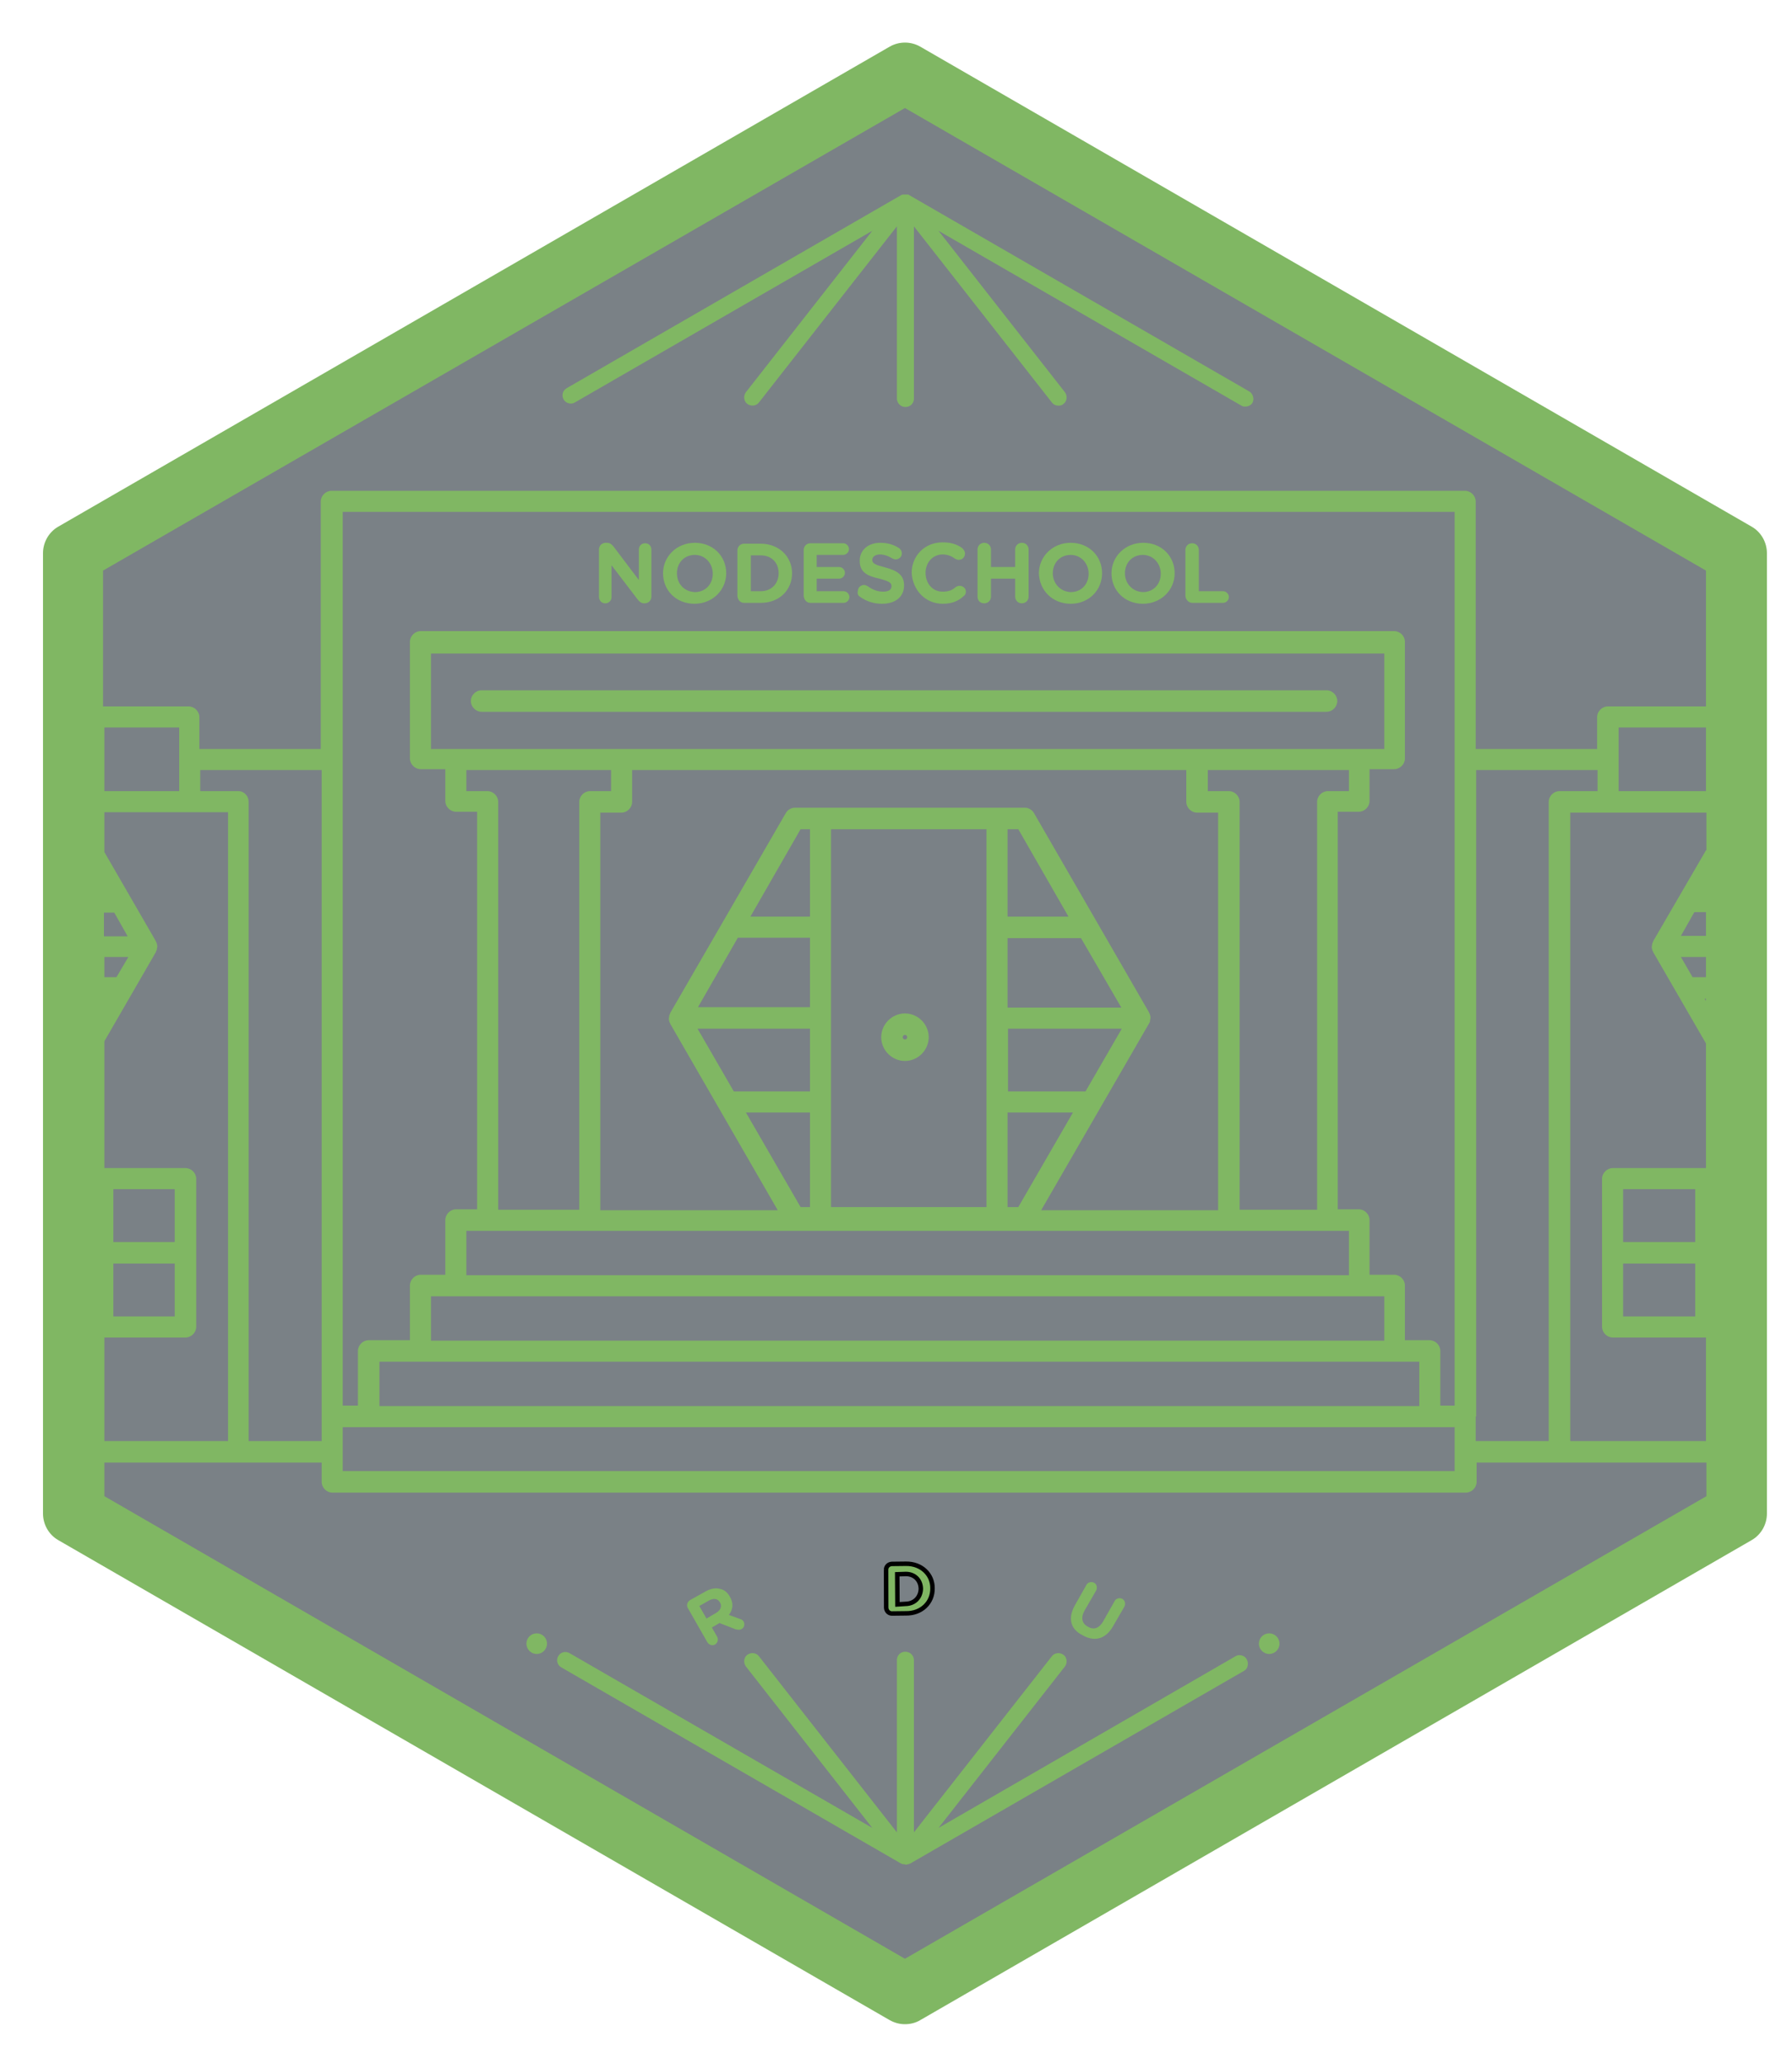 <svg width="400" height="460.5" xmlns="http://www.w3.org/2000/svg">
 <!-- Created with Method Draw - http://github.com/duopixel/Method-Draw/ -->
 <g>
  <title>Layer 1</title>
  <polygon id="svg_1" points="387.4,336.9 201.9,444 16.3,336.9 16.3,122.6 201.9,15.4 387.4,122.6 " fill="#7a8186"/>
  <path id="svg_149" d="m239.9,358.2l2.6,-4.6c0.3,-0.6 1.1,-0.8 1.7,-0.5c0.6,0.3 0.8,1.1 0.5,1.7l-2.6,4.5c-0.9,1.6 -0.6,2.9 0.7,3.6c1.3,0.8 2.5,0.4 3.4,-1.1l2.6,-4.6c0.3,-0.6 1.1,-0.8 1.7,-0.5c0.6,0.3 0.8,1.1 0.5,1.7l-2.6,4.5c-1.7,2.9 -4.2,3.4 -6.8,1.9c-2.6,-1.3 -3.3,-3.7 -1.7,-6.6z" fill="#80b763"/>
  <circle id="svg_191" r="0.5" cy="231.4" cx="203.5" fill="none"/>
  <path id="svg_193" d="m202,236.7c2.9,0 5.3,-2.4 5.3,-5.3s-2.4,-5.3 -5.3,-5.3s-5.3,2.4 -5.3,5.3s2.4,5.3 5.3,5.3zm0,-5.8c0.3,0 0.5,0.2 0.5,0.5c0,0.3 -0.2,0.5 -0.5,0.5c-0.3,0 -0.5,-0.2 -0.5,-0.5c0,-0.3 0.2,-0.5 0.5,-0.5z" fill="#80b763"/>
  <path id="svg_194" d="m298.5,156.4c0,-1.3 -1.1,-2.4 -2.4,-2.4l-188.6,0c-1.3,0 -2.4,1.1 -2.4,2.4c0,1.3 1.1,2.4 2.4,2.4l188.6,0c1.3,0 2.4,-1.1 2.4,-2.4z" fill="#80b763"/>
  <path id="svg_195" d="m278.8,87.3l-75.9,-43.8c0,0 0,0 0,0c-0.1,-0.1 -0.2,-0.1 -0.3,-0.1c0,0 0,0 0,0c0,0 0,0 0,0c0,0 -0.1,0 -0.1,0c0,0 -0.1,0 -0.1,0c-0.1,0 -0.2,0 -0.3,0c0,0 0,0 -0.1,0c0,0 -0.1,0 -0.1,0c-0.1,0 -0.3,0 -0.4,0c0,0 0,0 0,0c0,0 0,0 0,0c0,0 0,0 0,0c-0.1,0 -0.2,0.1 -0.3,0.1c0,0 0,0 0,0l-74.7,43.1c-0.9,0.5 -1.2,1.6 -0.7,2.5c0.5,0.9 1.7,1.2 2.5,0.7l66.4,-38.3l-28.2,36c-0.6,0.8 -0.5,2 0.3,2.6c0.8,0.6 2,0.5 2.6,-0.3l30.8,-39.3l0,38.4c0,1 0.8,1.9 1.9,1.9s1.9,-0.8 1.9,-1.9l0,-38.4l30.8,39.3c0.4,0.5 0.9,0.7 1.5,0.7c0.4,0 0.8,-0.1 1.1,-0.4c0.8,-0.6 0.9,-1.8 0.3,-2.6l-28.2,-36l67.6,39c0.3,0.2 0.6,0.2 0.9,0.2c0.6,0 1.3,-0.3 1.6,-0.9c0.4,-0.8 0.1,-2 -0.8,-2.5z" fill="#80b763"/>
  <path id="svg_196" d="m278.3,370.2c-0.5,-0.9 -1.7,-1.2 -2.5,-0.7l-66.3,38.3l28.2,-36c0.6,-0.8 0.5,-2 -0.3,-2.6c-0.8,-0.6 -2,-0.5 -2.6,0.3l-30.8,39.3l0,-38.4c0,-1 -0.8,-1.9 -1.9,-1.9s-1.9,0.8 -1.9,1.9l0,38.4l-30.8,-39.3c-0.6,-0.8 -1.8,-0.9 -2.6,-0.3c-0.8,0.6 -0.9,1.8 -0.3,2.6l28.2,36l-67.6,-39c-0.9,-0.5 -2,-0.2 -2.5,0.7c-0.5,0.9 -0.2,2 0.7,2.5l75.9,43.8c0,0 0,0 0.1,0c0.1,0 0.1,0.1 0.2,0.1c0,0 0,0 0.1,0c0,0 0,0 0.1,0c0,0 0.1,0 0.1,0c0.1,0 0.3,0.1 0.4,0.1l0,0l0,0l0,0c0,0 0,0 0,0c0.2,0 0.3,0 0.4,-0.1c0,0 0.1,0 0.1,0c0,0 0.1,0 0.1,0c0.1,0 0.1,-0.1 0.2,-0.1c0,0 0,0 0.1,0l74.7,-43.1c0.7,-0.4 1,-1.6 0.5,-2.5z" fill="#80b763"/>
  <circle id="svg_197" r="2.3" cy="366.7" cx="283.3" fill="#80b763"/>
  <circle id="svg_198" r="2.3" cy="366.7" cx="119.8" fill="#80b763"/>
  <path id="svg_202" d="m391,117.5l-185.6,-107.1c-2.1,-1.2 -4.7,-1.2 -6.8,0l-185.6,107.1c-2.1,1.2 -3.4,3.5 -3.4,5.9l0,214.3c0,2.4 1.3,4.7 3.4,5.9l185.6,107.1c1.1,0.6 2.2,0.9 3.4,0.9s2.4,-0.3 3.4,-0.9l185.6,-107.1c2.1,-1.2 3.4,-3.5 3.4,-5.9l0,-214.3c0,-2.4 -1.3,-4.7 -3.4,-5.9zm-189,-93.4l178.8,103.2l0,30.3l-21.9,0c-1.3,0 -2.4,1.1 -2.4,2.4l0,7.1l-27.1,0l0,-55.2c0,-1.3 -1.1,-2.4 -2.4,-2.4l-253,0c-1.3,0 -2.4,1.1 -2.4,2.4l0,55.2l-27.1,0l0,-7.1c0,-1.3 -1.1,-2.4 -2.4,-2.4l-19.1,0l0,-30.3l179,-103.2zm160.3,257.8l16.1,0l0,11.8l-16.1,0l0,-11.8zm0,-4.8l0,-11.8l16.1,0l0,11.8l-16.1,0zm18.5,-53.8l-0.3,-0.5l0.3,0l0,0.5zm-3,-5.3l-2.6,-4.5l5.6,0l0,4.5l-3,0zm-2.6,-9.2l3,-5.3l2.6,0l0,5.3l-5.6,0zm5.6,-19.1l-11.8,20.3c0,0 0,0.1 0,0.1c-0.1,0.1 -0.1,0.3 -0.2,0.4c0,0 0,0.1 0,0.1c0,0.2 -0.1,0.4 -0.1,0.6s0,0.4 0.1,0.6c0,0 0,0.1 0,0.1c0,0.1 0.1,0.3 0.2,0.4c0,0 0,0.1 0,0.1l11.8,20.4l0,27.8l-20.8,0c-1.3,0 -2.4,1.1 -2.4,2.4l0,16.5l0,16.5c0,1.3 1.1,2.4 2.4,2.4l20.8,0l0,23.1l-30.3,0l0,-140.2l8.5,0l21.9,0l0,8.4l-0.1,0zm-355.3,13.9l3,5.3l-5.3,0l0,-5.3l2.3,0zm3.1,10l-2.6,4.4l-2.7,0l0,-4.5l5.3,0l0,0.1zm-5.3,9.2l0,0l0,0l0,0zm15.7,54.3l-13.7,0l0,-11.8l13.7,0l0,11.8zm0,4.8l0,11.8l-13.7,0l0,-11.8l13.7,0zm-15.7,16.5l18.1,0c1.3,0 2.4,-1.1 2.4,-2.4l0,-16.5l0,-16.5c0,-1.3 -1.1,-2.4 -2.4,-2.4l-18.1,0l0,-28.3l11.5,-19.9c0,0 0,-0.1 0,-0.1c0.1,-0.1 0.1,-0.3 0.2,-0.4c0,0 0,-0.1 0,-0.1c0,-0.2 0.1,-0.4 0.1,-0.6s0,-0.4 -0.1,-0.6c0,0 0,-0.1 0,-0.1c0,-0.1 -0.1,-0.3 -0.2,-0.4c0,0 0,-0.1 0,-0.1l-11.5,-19.9l0,-8.9l19.1,0l8.5,0l0,140.3l-27.6,0l0,-23.1zm16.7,-129l0,7.1l-16.7,0l0,-14.2l16.7,0l0,7.1zm13.2,7.1l-8.5,0l0,-4.7l27.1,0l0,144.2l0,5.5l-16.3,0l0,-142.6c0,-1.3 -1,-2.4 -2.3,-2.4zm271.5,-7.1l0,144.2l-3.2,0l0,-12.2c0,-1.3 -1.1,-2.4 -2.4,-2.4l-5.5,0l0,-12.2c0,-1.3 -1.1,-2.4 -2.4,-2.4l-5.5,0l0,-12.2c0,-1.3 -1.1,-2.4 -2.4,-2.4l-4.7,0l0,-88.7l4.7,0c1.3,0 2.4,-1.1 2.4,-2.4l0,-7.1l5.5,0c1.3,0 2.4,-1.1 2.4,-2.4l0,-26c0,-1.3 -1.1,-2.4 -2.4,-2.4l-217.3,0c-1.3,0 -2.4,1.1 -2.4,2.4l0,26c0,1.3 1.1,2.4 2.4,2.4l5.5,0l0,7.1c0,1.3 1.1,2.4 2.4,2.4l4.7,0l0,88.7l-4.7,0c-1.3,0 -2.4,1.1 -2.4,2.4l0,12.2l-5.5,0c-1.3,0 -2.4,1.1 -2.4,2.4l0,12.2l-9.2,0c-1.3,0 -2.4,1.1 -2.4,2.4l0,12.2l-3.4,0l0,-144.2l0,-55.2l248.2,0l0,55.2zm-215.9,7.1l-4.7,0l0,-4.7l32.3,0l0,4.7l-4.7,0c-1.3,0 -2.4,1.1 -2.4,2.4l0,91l-18.1,0l0,-91c0,-1.3 -1.1,-2.4 -2.4,-2.4zm-12.6,-9.4l0,-21.3l212.8,0l0,21.3l-5.5,0l-36.2,0l-128.5,0l-37,0l-5.6,0zm197.8,11.8l0,91l-17.3,0l0,-91c0,-1.3 -1.1,-2.4 -2.4,-2.4l-4.7,0l0,-4.7l31.5,0l0,4.7l-4.7,0c-1.3,0 -2.4,1.1 -2.4,2.4zm-69.1,69.3l14.6,0l-12.2,21.1l-2.4,0l0,-21.1zm17.4,-4.7l-17.3,0l0,-14l25.4,0l-8.1,14zm-17.4,-18.7l0,-15.5l16.4,0l9,15.5l-25.4,0zm0,-20.3l0,-19.5l2.4,0l11.2,19.5l-13.6,0zm-4.7,22.7l0,42.1l-34.7,0l0,-23.4l0,-18.7l0,-20.3l0,-21.9l34.7,0l0,42.2zm-39.4,-22.7l-13.3,0l11.2,-19.5l2.1,0l0,19.5zm-16.1,4.7l16.1,0l0,15.5l-25,0l8.9,-15.5zm16.1,20.3l0,14l-17,0l-8.1,-14l25.1,0zm0,18.7l0,21.1l-2.1,0l-12.2,-21.1l14.3,0zm75.7,-19.9c0,0 0,0 0,0c0.1,-0.2 0.2,-0.3 0.2,-0.5c0,0 0,-0.1 0,-0.1c0,-0.2 0.1,-0.4 0.1,-0.6s0,-0.4 -0.1,-0.6c0,0 0,-0.1 0,-0.1c0,-0.1 -0.1,-0.3 -0.2,-0.4c0,0 0,-0.1 0,-0.1l-25.7,-44.5c-0.4,-0.7 -1.2,-1.2 -2,-1.2l-6.2,0l-39.4,0l-5.8,0c-0.8,0 -1.6,0.5 -2,1.2l-25.8,44.6c0,0 0,0.1 0,0.1c-0.1,0.1 -0.1,0.3 -0.2,0.4c0,0 0,0.1 0,0.1c0,0.2 -0.1,0.4 -0.1,0.6s0,0.4 0.1,0.6c0,0 0,0.1 0,0.1c0,0.1 0.1,0.3 0.2,0.4c0,0 0,0.1 0,0.1l24,41.6l-39.6,0l0,-88.7l4.7,0c1.3,0 2.4,-1.1 2.4,-2.4l0,-7.1l123.7,0l0,7.1c0,1.3 1.1,2.4 2.4,2.4l4.7,0l0,88.7l-39.5,0l24.1,-41.7zm39.9,46.3l4.7,0l0,9.9l-197,0l0,-9.9l4.7,0l187.6,0zm7.1,14.6l5.5,0l0,9.9l-212.8,0l0,-9.9l5.5,0l201.8,0zm7.8,14.6l5.5,0l0,9.9l-232.1,0l0,-9.9l9.2,0l217.4,0zm-234.8,20.1l0,-5.5l5.8,0l236.9,0l5.5,0l0,5.5l0,4.3l-248.2,0l0,-4.3zm253,-7.9l0,-144.2l27.1,0l0,4.7l-8.5,0c-1.3,0 -2.4,1.1 -2.4,2.4l0,142.6l-16.3,0l0,-5.5l0.1,0zm31.8,-139.5l0,-7.1l0,-7.1l19.5,0l0,14.2l-19.5,0zm-159.3,260.5l-178.7,-103.2l0,-7.5l29.9,0l0,0l18.6,0l0,4.3c0,1.3 1.1,2.4 2.4,2.4l253,0c1.3,0 2.4,-1.1 2.4,-2.4l0,-4.3l18.6,0l0,0l32.7,0l0,7.5l-178.9,103.2z" fill="#80b763"/>
  <path id="svg_203" d="m135.1,134.6c0.8,0 1.4,-0.6 1.4,-1.4l0,-7.1l5.8,7.6c0.4,0.5 0.8,0.9 1.5,0.9l0.1,0c0.8,0 1.5,-0.6 1.5,-1.5l0,-10.5c0,-0.8 -0.6,-1.4 -1.4,-1.4c-0.8,0 -1.4,0.6 -1.4,1.4l0,6.8l-5.6,-7.4c-0.4,-0.5 -0.8,-0.9 -1.5,-0.9l-0.3,0c-0.8,0 -1.5,0.6 -1.5,1.5l0,10.5c0,0.9 0.6,1.5 1.4,1.5z" fill="#80b763"/>
  <path id="svg_204" d="m155,134.7c4.1,0 7.1,-3.1 7.1,-6.8l0,0c0,-3.8 -2.9,-6.8 -7,-6.8c-4.1,0 -7.1,3.1 -7.1,6.8l0,0c0,3.8 2.9,6.8 7,6.8zm-3.9,-6.8c0,-2.3 1.6,-4.1 4,-4.1c2.3,0 4,1.9 4,4.2l0,0c0,2.3 -1.6,4.1 -4,4.1c-2.4,-0.1 -4,-1.9 -4,-4.2l0,0z" fill="#80b763"/>
  <path id="svg_205" d="m166.1,134.5l3.7,0c4.2,0 7,-2.9 7,-6.6l0,0c0,-3.7 -2.9,-6.6 -7,-6.6l-3.7,0c-0.8,0 -1.5,0.6 -1.5,1.5l0,10.2c0.1,0.9 0.7,1.5 1.5,1.5zm1.5,-10.6l2.2,0c2.4,0 4,1.6 4,4l0,0c0,2.3 -1.6,4 -4,4l-2.2,0l0,-8z" fill="#80b763"/>
  <path id="svg_206" d="m180.9,134.5l7.4,0c0.7,0 1.3,-0.6 1.3,-1.3s-0.6,-1.3 -1.3,-1.3l-6,0l0,-2.8l5,0c0.7,0 1.3,-0.6 1.3,-1.3s-0.6,-1.3 -1.3,-1.3l-5,0l0,-2.7l5.9,0c0.7,0 1.3,-0.6 1.3,-1.3c0,-0.7 -0.6,-1.3 -1.3,-1.3l-7.3,0c-0.8,0 -1.5,0.6 -1.5,1.5l0,10.3c0.1,0.9 0.7,1.5 1.5,1.5z" fill="#80b763"/>
  <path id="svg_207" d="m191.9,133.1c1.5,1.1 3.2,1.6 5,1.6c2.9,0 4.9,-1.5 4.9,-4.1l0,0c0,-2.3 -1.5,-3.3 -4.2,-4c-2.3,-0.6 -2.9,-0.9 -2.9,-1.7l0,0c0,-0.6 0.6,-1.2 1.7,-1.2c0.9,0 1.8,0.3 2.8,0.9c0.2,0.1 0.5,0.2 0.7,0.2c0.8,0 1.4,-0.6 1.4,-1.3c0,-0.6 -0.3,-1 -0.6,-1.2c-1.2,-0.8 -2.6,-1.2 -4.2,-1.2c-2.7,0 -4.6,1.6 -4.6,4l0,0c0,2.6 1.7,3.4 4.4,4c2.2,0.6 2.7,0.9 2.7,1.7l0,0c0,0.8 -0.7,1.2 -1.9,1.2c-1.3,0 -2.4,-0.5 -3.4,-1.2c-0.2,-0.1 -0.5,-0.3 -0.8,-0.3c-0.8,0 -1.4,0.6 -1.4,1.3c-0.2,0.7 0.1,1.1 0.4,1.3z" fill="#80b763"/>
  <path id="svg_208" d="m210.4,134.7c2.1,0 3.5,-0.6 4.7,-1.7c0.3,-0.2 0.5,-0.6 0.5,-1c0,-0.7 -0.6,-1.3 -1.4,-1.3c-0.3,0 -0.6,0.1 -0.9,0.3c-0.8,0.7 -1.6,1 -2.9,1c-2.3,0 -3.8,-1.9 -3.8,-4.2l0,0c0,-2.3 1.6,-4.1 3.8,-4.1c1,0 1.9,0.3 2.7,0.9c0.2,0.1 0.5,0.3 0.9,0.3c0.8,0 1.4,-0.6 1.4,-1.4c0,-0.5 -0.3,-0.9 -0.6,-1.2c-1.1,-0.8 -2.4,-1.3 -4.4,-1.3c-4.1,0 -6.9,3.1 -6.9,6.8l0,0c0.2,3.9 3.1,6.9 6.9,6.9z" fill="#80b763"/>
  <path id="svg_209" d="m219.7,134.6c0.8,0 1.5,-0.6 1.5,-1.5l0,-4l5.4,0l0,4c0,0.8 0.6,1.5 1.5,1.5c0.8,0 1.5,-0.6 1.5,-1.5l0,-10.5c0,-0.8 -0.6,-1.5 -1.5,-1.5c-0.8,0 -1.5,0.6 -1.5,1.5l0,3.9l-5.4,0l0,-3.9c0,-0.8 -0.6,-1.5 -1.5,-1.5c-0.8,0 -1.5,0.6 -1.5,1.5l0,10.5c0,0.9 0.6,1.5 1.5,1.5z" fill="#80b763"/>
  <path id="svg_210" d="m239,134.7c4.1,0 7,-3.1 7,-6.8l0,0c0,-3.8 -2.9,-6.8 -7,-6.8c-4.1,0 -7.1,3.1 -7.1,6.8l0,0c0.1,3.8 3,6.8 7.1,6.8zm-4,-6.8c0,-2.3 1.6,-4.1 4,-4.1c2.3,0 4,1.9 4,4.2l0,0c0,2.3 -1.6,4.1 -4,4.1c-2.3,-0.1 -4,-1.9 -4,-4.2l0,0z" fill="#80b763"/>
  <path id="svg_211" d="m255.1,134.7c4.1,0 7.1,-3.1 7.1,-6.8l0,0c0,-3.8 -2.9,-6.8 -7,-6.8c-4.1,0 -7.1,3.1 -7.1,6.8l0,0c0,3.8 2.9,6.8 7,6.8zm-4,-6.8c0,-2.3 1.6,-4.1 4,-4.1c2.3,0 4,1.9 4,4.2l0,0c0,2.3 -1.6,4.1 -4,4.1c-2.3,-0.1 -4,-1.9 -4,-4.2l0,0z" fill="#80b763"/>
  <path id="svg_212" d="m266.2,134.5l6.8,0c0.7,0 1.3,-0.6 1.3,-1.3c0,-0.7 -0.6,-1.3 -1.3,-1.3l-5.4,0l0,-9.2c0,-0.8 -0.6,-1.5 -1.5,-1.5c-0.8,0 -1.5,0.6 -1.5,1.5l0,10.3c0.1,0.9 0.8,1.5 1.6,1.5z" fill="#80b763"/>
  <path id="svg_366" d="m153.5,358.7c-0.3,-0.6 -0.1,-1.3 0.5,-1.7l3.4,-1.9c1.2,-0.7 2.4,-0.9 3.4,-0.6c0.9,0.2 1.6,0.8 2.1,1.7l0,0c0.9,1.5 0.7,2.9 -0.2,4.1l2.5,0.9c0.4,0.1 0.6,0.3 0.8,0.6c0.3,0.6 0.1,1.3 -0.4,1.6c-0.5,0.3 -0.9,0.2 -1.4,0.1l-3.6,-1.4l-1.7,1l1.2,2.1c0.3,0.6 0.1,1.3 -0.5,1.7c-0.6,0.3 -1.3,0.1 -1.7,-0.5l-4.4,-7.7zm6.4,1.1c1,-0.6 1.3,-1.5 0.8,-2.3l0,0c-0.5,-0.9 -1.4,-1 -2.5,-0.4l-2.1,1.2l1.6,2.8l2.2,-1.3z" fill="#80b763"/>
  <path transform="rotate(30 201.87,354.797) " stroke="null" id="svg_5" d="m196,352.8c-0.3,-0.6 -0.1,-1.3 0.5,-1.7l2.7,-1.6c3,-1.8 6.4,-0.9 7.9,1.8l0,0c1.6,2.7 0.7,6.1 -2.4,7.8l-2.7,1.6c-0.6,0.3 -1.3,0.1 -1.7,-0.5l-4.3,-7.4zm7.6,4.5c1.7,-1 2.2,-2.9 1.3,-4.6l0,0c-1,-1.7 -2.9,-2.2 -4.6,-1.2l-1.6,1l3.4,5.8l1.5,-1z" fill="#80b763"/>
 </g>
</svg>